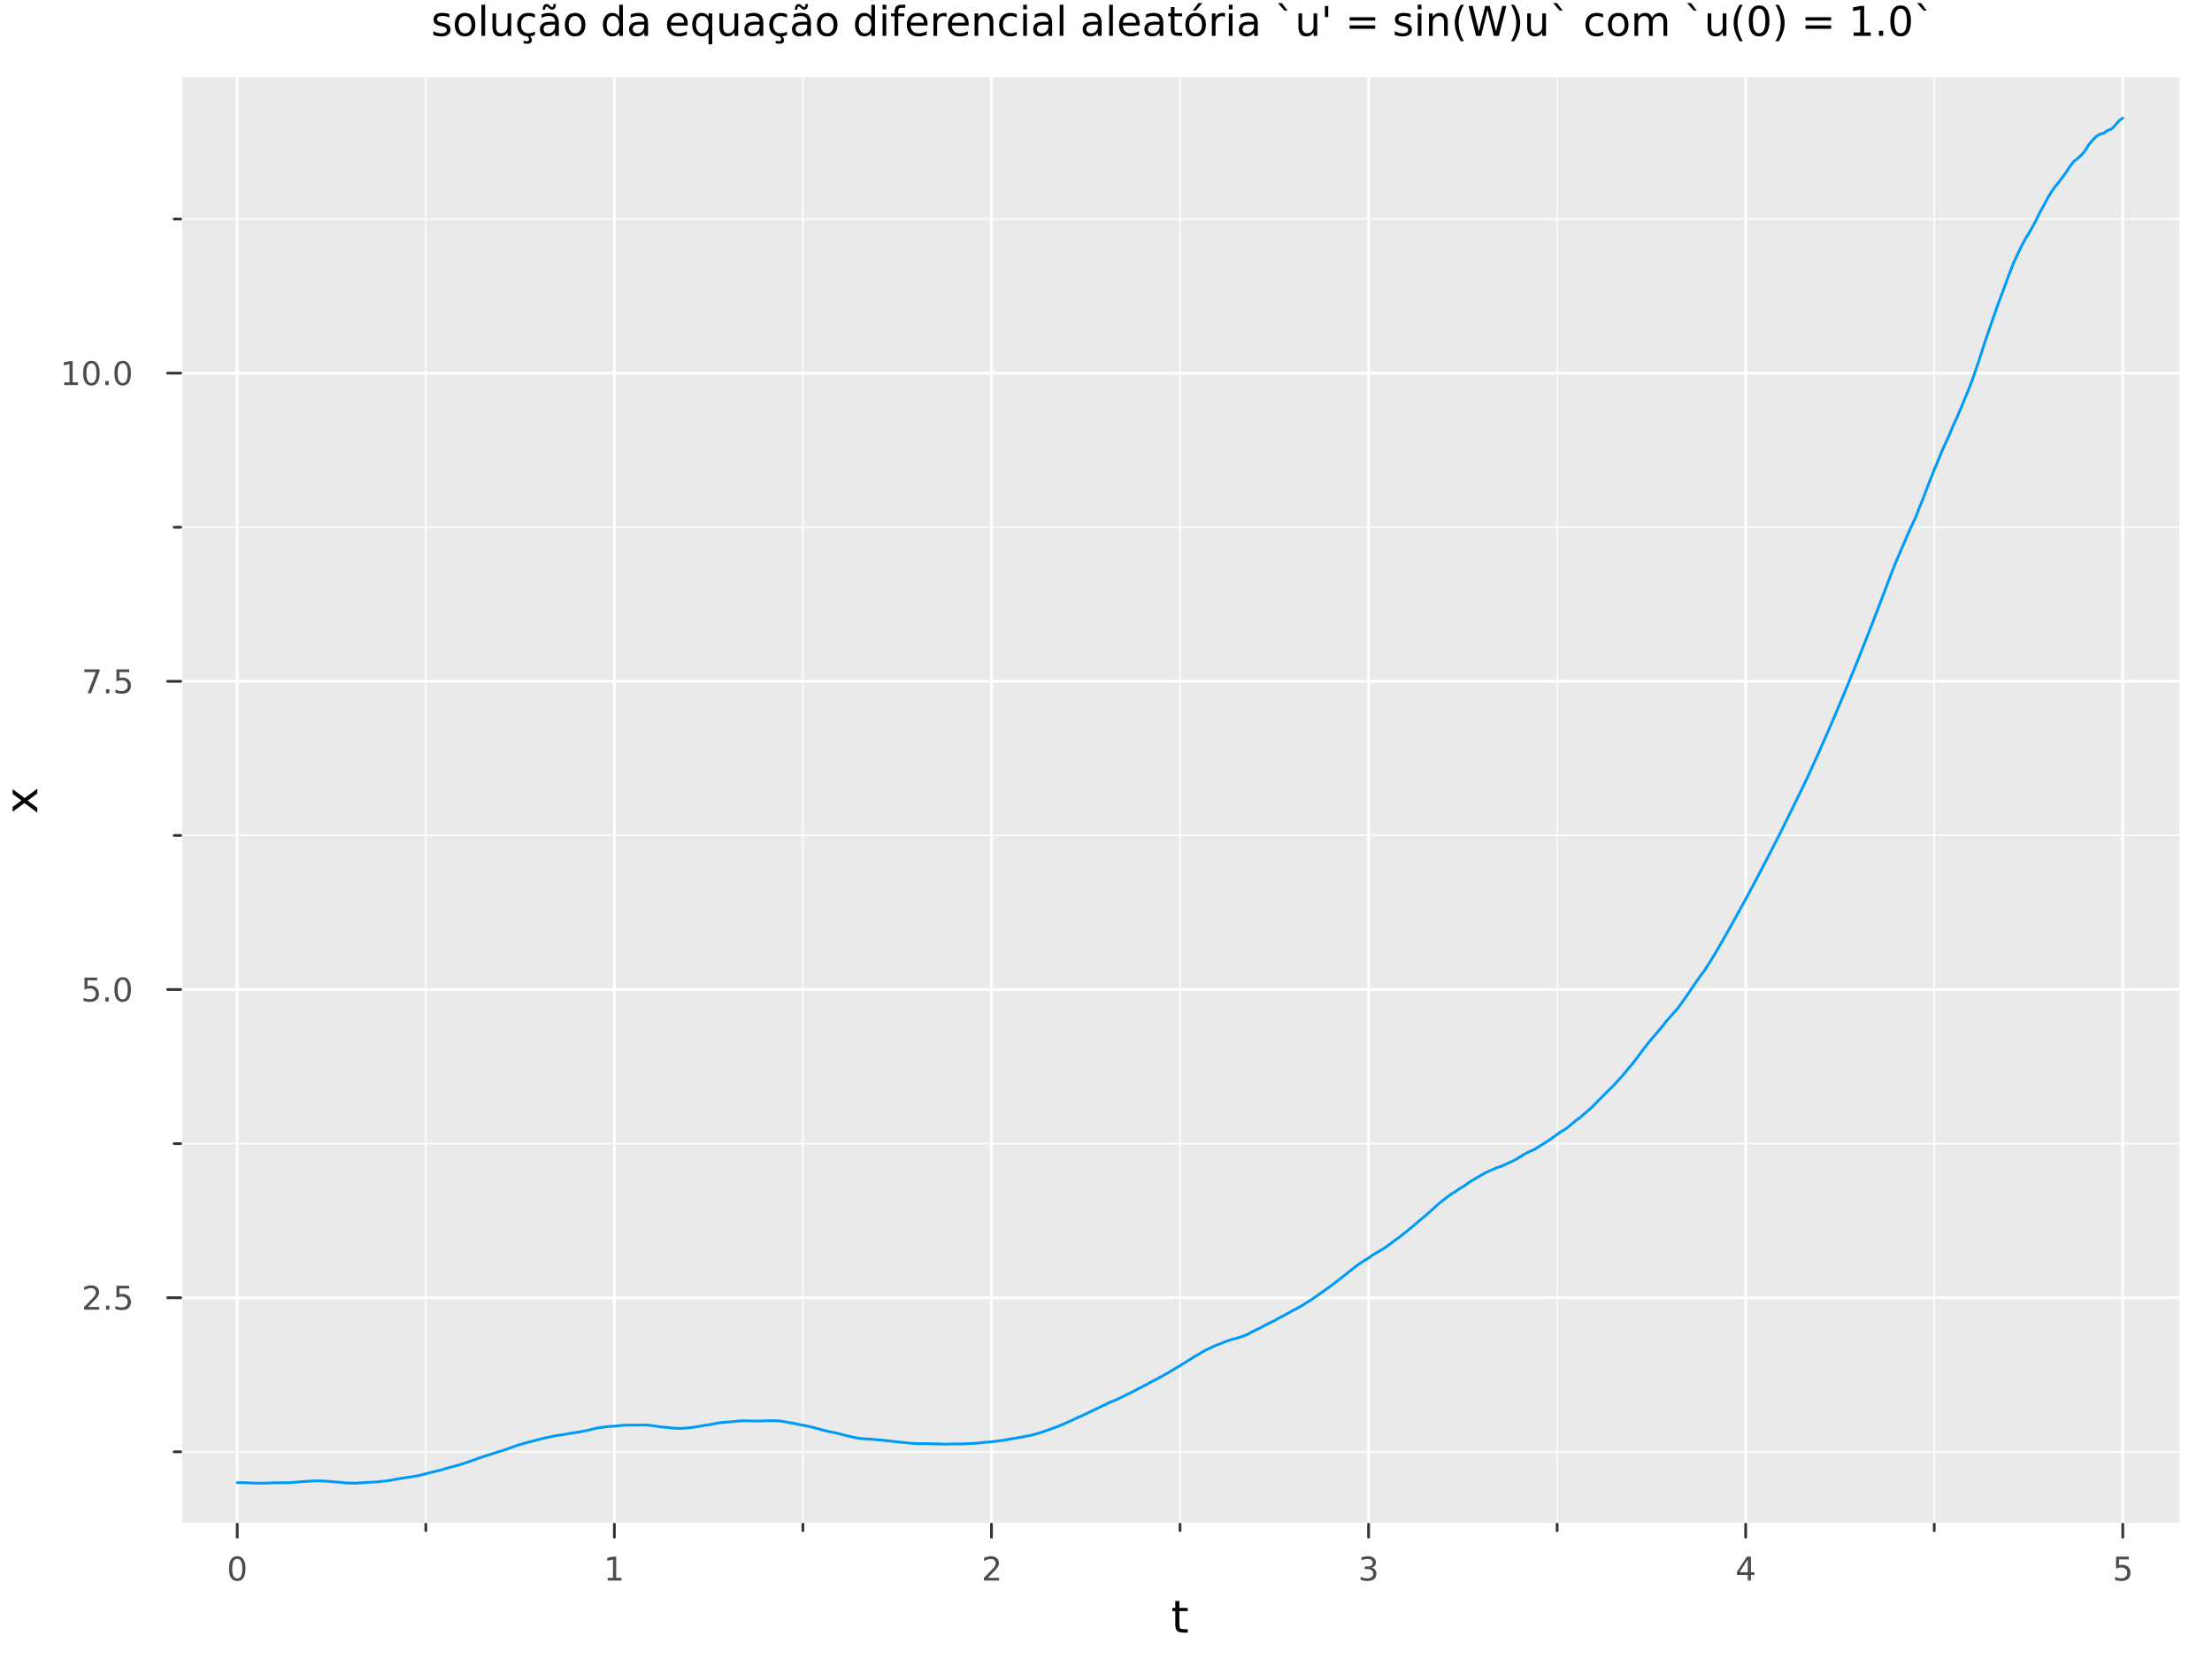<?xml version="1.0" encoding="utf-8"?>
<svg xmlns="http://www.w3.org/2000/svg" xmlns:xlink="http://www.w3.org/1999/xlink" width="800" height="600" viewBox="0 0 3200 2400">
<rect x="0" y="0" width="3200" height="2400" fill="#808080" stroke="none"/>
<defs>
  <clipPath id="clip730">
    <rect x="0" y="0" width="3200" height="2400"/>
  </clipPath>
</defs>
<path clip-path="url(#clip730)" d="M0 2400 L3200 2400 L3200 0 L0 0  Z" fill="#ffffff" fill-rule="evenodd" fill-opacity="1"/>
<defs>
  <clipPath id="clip731">
    <rect x="640" y="0" width="2241" height="2241"/>
  </clipPath>
</defs>
<path clip-path="url(#clip730)" d="M261.399 2204.92 L3152.76 2204.92 L3152.76 111.592 L261.399 111.592  Z" fill="#eaeaea" fill-rule="evenodd" fill-opacity="1"/>
<defs>
  <clipPath id="clip732">
    <rect x="261" y="111" width="2892" height="2094"/>
  </clipPath>
</defs>
<polyline clip-path="url(#clip732)" style="stroke:#ffffff; stroke-linecap:round; stroke-linejoin:round; stroke-width:4; stroke-opacity:1; fill:none" points="343.23,2204.92 343.23,111.592 "/>
<polyline clip-path="url(#clip732)" style="stroke:#ffffff; stroke-linecap:round; stroke-linejoin:round; stroke-width:4; stroke-opacity:1; fill:none" points="888.769,2204.92 888.769,111.592 "/>
<polyline clip-path="url(#clip732)" style="stroke:#ffffff; stroke-linecap:round; stroke-linejoin:round; stroke-width:4; stroke-opacity:1; fill:none" points="1434.31,2204.92 1434.31,111.592 "/>
<polyline clip-path="url(#clip732)" style="stroke:#ffffff; stroke-linecap:round; stroke-linejoin:round; stroke-width:4; stroke-opacity:1; fill:none" points="1979.85,2204.92 1979.85,111.592 "/>
<polyline clip-path="url(#clip732)" style="stroke:#ffffff; stroke-linecap:round; stroke-linejoin:round; stroke-width:4; stroke-opacity:1; fill:none" points="2525.39,2204.92 2525.39,111.592 "/>
<polyline clip-path="url(#clip732)" style="stroke:#ffffff; stroke-linecap:round; stroke-linejoin:round; stroke-width:4; stroke-opacity:1; fill:none" points="3070.93,2204.92 3070.93,111.592 "/>
<polyline clip-path="url(#clip732)" style="stroke:#ffffff; stroke-linecap:round; stroke-linejoin:round; stroke-width:2; stroke-opacity:1; fill:none" points="615.999,2204.92 615.999,111.592 "/>
<polyline clip-path="url(#clip732)" style="stroke:#ffffff; stroke-linecap:round; stroke-linejoin:round; stroke-width:2; stroke-opacity:1; fill:none" points="1161.54,2204.92 1161.54,111.592 "/>
<polyline clip-path="url(#clip732)" style="stroke:#ffffff; stroke-linecap:round; stroke-linejoin:round; stroke-width:2; stroke-opacity:1; fill:none" points="1707.08,2204.92 1707.08,111.592 "/>
<polyline clip-path="url(#clip732)" style="stroke:#ffffff; stroke-linecap:round; stroke-linejoin:round; stroke-width:2; stroke-opacity:1; fill:none" points="2252.62,2204.92 2252.62,111.592 "/>
<polyline clip-path="url(#clip732)" style="stroke:#ffffff; stroke-linecap:round; stroke-linejoin:round; stroke-width:2; stroke-opacity:1; fill:none" points="2798.16,2204.92 2798.16,111.592 "/>
<polyline clip-path="url(#clip730)" style="stroke:#ffffff; stroke-linecap:round; stroke-linejoin:round; stroke-width:4; stroke-opacity:1; fill:none" points="261.399,2204.92 3152.76,2204.92 "/>
<polyline clip-path="url(#clip730)" style="stroke:#333333; stroke-linecap:round; stroke-linejoin:round; stroke-width:4; stroke-opacity:1; fill:none" points="343.23,2204.92 343.23,2223.82 "/>
<polyline clip-path="url(#clip730)" style="stroke:#333333; stroke-linecap:round; stroke-linejoin:round; stroke-width:4; stroke-opacity:1; fill:none" points="888.769,2204.92 888.769,2223.82 "/>
<polyline clip-path="url(#clip730)" style="stroke:#333333; stroke-linecap:round; stroke-linejoin:round; stroke-width:4; stroke-opacity:1; fill:none" points="1434.31,2204.92 1434.31,2223.82 "/>
<polyline clip-path="url(#clip730)" style="stroke:#333333; stroke-linecap:round; stroke-linejoin:round; stroke-width:4; stroke-opacity:1; fill:none" points="1979.85,2204.92 1979.85,2223.82 "/>
<polyline clip-path="url(#clip730)" style="stroke:#333333; stroke-linecap:round; stroke-linejoin:round; stroke-width:4; stroke-opacity:1; fill:none" points="2525.39,2204.92 2525.39,2223.82 "/>
<polyline clip-path="url(#clip730)" style="stroke:#333333; stroke-linecap:round; stroke-linejoin:round; stroke-width:4; stroke-opacity:1; fill:none" points="3070.93,2204.92 3070.93,2223.82 "/>
<polyline clip-path="url(#clip730)" style="stroke:#333333; stroke-linecap:round; stroke-linejoin:round; stroke-width:4; stroke-opacity:1; fill:none" points="615.999,2204.92 615.999,2214.37 "/>
<polyline clip-path="url(#clip730)" style="stroke:#333333; stroke-linecap:round; stroke-linejoin:round; stroke-width:4; stroke-opacity:1; fill:none" points="1161.54,2204.92 1161.54,2214.37 "/>
<polyline clip-path="url(#clip730)" style="stroke:#333333; stroke-linecap:round; stroke-linejoin:round; stroke-width:4; stroke-opacity:1; fill:none" points="1707.08,2204.92 1707.08,2214.37 "/>
<polyline clip-path="url(#clip730)" style="stroke:#333333; stroke-linecap:round; stroke-linejoin:round; stroke-width:4; stroke-opacity:1; fill:none" points="2252.62,2204.92 2252.62,2214.37 "/>
<polyline clip-path="url(#clip730)" style="stroke:#333333; stroke-linecap:round; stroke-linejoin:round; stroke-width:4; stroke-opacity:1; fill:none" points="2798.16,2204.92 2798.16,2214.37 "/>
<path clip-path="url(#clip730)" d="M343.23 2255.04 Q339.618 2255.04 337.79 2258.6 Q335.984 2262.14 335.984 2269.27 Q335.984 2276.38 337.79 2279.95 Q339.618 2283.49 343.23 2283.49 Q346.864 2283.49 348.669 2279.95 Q350.498 2276.38 350.498 2269.27 Q350.498 2262.14 348.669 2258.6 Q346.864 2255.04 343.23 2255.04 M343.23 2251.33 Q349.04 2251.33 352.095 2255.94 Q355.174 2260.52 355.174 2269.27 Q355.174 2278 352.095 2282.61 Q349.04 2287.19 343.23 2287.19 Q337.419 2287.19 334.341 2282.61 Q331.285 2278 331.285 2269.27 Q331.285 2260.52 334.341 2255.94 Q337.419 2251.33 343.23 2251.33 Z" fill="#4c4c4c" fill-rule="nonzero" fill-opacity="1" /><path clip-path="url(#clip730)" d="M879.151 2282.58 L886.79 2282.58 L886.79 2256.22 L878.479 2257.89 L878.479 2253.63 L886.743 2251.96 L891.419 2251.96 L891.419 2282.58 L899.058 2282.58 L899.058 2286.52 L879.151 2286.52 L879.151 2282.58 Z" fill="#4c4c4c" fill-rule="nonzero" fill-opacity="1" /><path clip-path="url(#clip730)" d="M1428.96 2282.58 L1445.28 2282.58 L1445.28 2286.52 L1423.34 2286.52 L1423.34 2282.58 Q1426 2279.83 1430.58 2275.2 Q1435.19 2270.55 1436.37 2269.21 Q1438.61 2266.68 1439.49 2264.95 Q1440.4 2263.19 1440.4 2261.5 Q1440.4 2258.74 1438.45 2257.01 Q1436.53 2255.27 1433.43 2255.27 Q1431.23 2255.27 1428.78 2256.03 Q1426.34 2256.8 1423.57 2258.35 L1423.57 2253.63 Q1426.39 2252.49 1428.84 2251.91 Q1431.3 2251.33 1433.34 2251.33 Q1438.71 2251.33 1441.9 2254.02 Q1445.09 2256.71 1445.09 2261.2 Q1445.09 2263.33 1444.28 2265.25 Q1443.5 2267.14 1441.39 2269.74 Q1440.81 2270.41 1437.71 2273.63 Q1434.61 2276.82 1428.96 2282.58 Z" fill="#4c4c4c" fill-rule="nonzero" fill-opacity="1" /><path clip-path="url(#clip730)" d="M1984.09 2267.89 Q1987.45 2268.6 1989.33 2270.87 Q1991.22 2273.14 1991.22 2276.47 Q1991.22 2281.59 1987.71 2284.39 Q1984.19 2287.19 1977.71 2287.19 Q1975.53 2287.19 1973.21 2286.75 Q1970.92 2286.33 1968.47 2285.48 L1968.47 2280.96 Q1970.41 2282.1 1972.73 2282.68 Q1975.04 2283.26 1977.57 2283.26 Q1981.96 2283.26 1984.26 2281.52 Q1986.57 2279.78 1986.57 2276.47 Q1986.57 2273.42 1984.42 2271.71 Q1982.29 2269.97 1978.47 2269.97 L1974.44 2269.97 L1974.44 2266.13 L1978.65 2266.13 Q1982.1 2266.13 1983.93 2264.76 Q1985.76 2263.37 1985.76 2260.78 Q1985.76 2258.12 1983.86 2256.71 Q1981.99 2255.27 1978.47 2255.27 Q1976.55 2255.27 1974.35 2255.69 Q1972.15 2256.1 1969.51 2256.98 L1969.51 2252.82 Q1972.17 2252.08 1974.49 2251.71 Q1976.83 2251.33 1978.89 2251.33 Q1984.21 2251.33 1987.31 2253.77 Q1990.41 2256.17 1990.41 2260.29 Q1990.41 2263.16 1988.77 2265.15 Q1987.13 2267.12 1984.09 2267.89 Z" fill="#4c4c4c" fill-rule="nonzero" fill-opacity="1" /><path clip-path="url(#clip730)" d="M2528.4 2256.03 L2516.59 2274.48 L2528.4 2274.48 L2528.4 2256.03 M2527.17 2251.96 L2533.05 2251.96 L2533.05 2274.48 L2537.98 2274.48 L2537.98 2278.37 L2533.05 2278.37 L2533.05 2286.52 L2528.4 2286.52 L2528.4 2278.37 L2512.79 2278.37 L2512.79 2273.86 L2527.17 2251.96 Z" fill="#4c4c4c" fill-rule="nonzero" fill-opacity="1" /><path clip-path="url(#clip730)" d="M3061.2 2251.96 L3079.56 2251.96 L3079.56 2255.9 L3065.49 2255.9 L3065.49 2264.37 Q3066.5 2264.02 3067.52 2263.86 Q3068.54 2263.67 3069.56 2263.67 Q3075.35 2263.67 3078.73 2266.84 Q3082.11 2270.02 3082.11 2275.43 Q3082.11 2281.01 3078.63 2284.11 Q3075.16 2287.19 3068.84 2287.19 Q3066.67 2287.19 3064.4 2286.82 Q3062.15 2286.45 3059.74 2285.71 L3059.74 2281.01 Q3061.83 2282.14 3064.05 2282.7 Q3066.27 2283.26 3068.75 2283.26 Q3072.75 2283.26 3075.09 2281.15 Q3077.43 2279.04 3077.43 2275.43 Q3077.43 2271.82 3075.09 2269.71 Q3072.75 2267.61 3068.75 2267.61 Q3066.87 2267.61 3065 2268.02 Q3063.15 2268.44 3061.2 2269.32 L3061.2 2251.96 Z" fill="#4c4c4c" fill-rule="nonzero" fill-opacity="1" /><path clip-path="url(#clip730)" d="M1706.14 2316.01 L1706.14 2326.14 L1718.2 2326.14 L1718.2 2330.69 L1706.14 2330.69 L1706.14 2350.04 Q1706.14 2354.4 1707.32 2355.64 Q1708.53 2356.88 1712.19 2356.88 L1718.2 2356.88 L1718.2 2361.78 L1712.19 2361.78 Q1705.41 2361.78 1702.83 2359.27 Q1700.25 2356.72 1700.25 2350.04 L1700.25 2330.69 L1695.95 2330.69 L1695.95 2326.14 L1700.25 2326.14 L1700.25 2316.01 L1706.14 2316.01 Z" fill="#000000" fill-rule="nonzero" fill-opacity="1" /><polyline clip-path="url(#clip732)" style="stroke:#ffffff; stroke-linecap:round; stroke-linejoin:round; stroke-width:4; stroke-opacity:1; fill:none" points="261.399,1877.37 3152.76,1877.37 "/>
<polyline clip-path="url(#clip732)" style="stroke:#ffffff; stroke-linecap:round; stroke-linejoin:round; stroke-width:4; stroke-opacity:1; fill:none" points="261.399,1431.52 3152.76,1431.52 "/>
<polyline clip-path="url(#clip732)" style="stroke:#ffffff; stroke-linecap:round; stroke-linejoin:round; stroke-width:4; stroke-opacity:1; fill:none" points="261.399,985.664 3152.76,985.664 "/>
<polyline clip-path="url(#clip732)" style="stroke:#ffffff; stroke-linecap:round; stroke-linejoin:round; stroke-width:4; stroke-opacity:1; fill:none" points="261.399,539.813 3152.76,539.813 "/>
<polyline clip-path="url(#clip732)" style="stroke:#ffffff; stroke-linecap:round; stroke-linejoin:round; stroke-width:2; stroke-opacity:1; fill:none" points="261.399,2100.29 3152.76,2100.29 "/>
<polyline clip-path="url(#clip732)" style="stroke:#ffffff; stroke-linecap:round; stroke-linejoin:round; stroke-width:2; stroke-opacity:1; fill:none" points="261.399,1654.44 3152.76,1654.44 "/>
<polyline clip-path="url(#clip732)" style="stroke:#ffffff; stroke-linecap:round; stroke-linejoin:round; stroke-width:2; stroke-opacity:1; fill:none" points="261.399,1208.59 3152.76,1208.59 "/>
<polyline clip-path="url(#clip732)" style="stroke:#ffffff; stroke-linecap:round; stroke-linejoin:round; stroke-width:2; stroke-opacity:1; fill:none" points="261.399,762.738 3152.76,762.738 "/>
<polyline clip-path="url(#clip732)" style="stroke:#ffffff; stroke-linecap:round; stroke-linejoin:round; stroke-width:2; stroke-opacity:1; fill:none" points="261.399,316.887 3152.76,316.887 "/>
<polyline clip-path="url(#clip730)" style="stroke:#ffffff; stroke-linecap:round; stroke-linejoin:round; stroke-width:4; stroke-opacity:1; fill:none" points="261.399,2204.92 261.399,111.592 "/>
<polyline clip-path="url(#clip730)" style="stroke:#333333; stroke-linecap:round; stroke-linejoin:round; stroke-width:4; stroke-opacity:1; fill:none" points="261.399,1877.37 242.501,1877.37 "/>
<polyline clip-path="url(#clip730)" style="stroke:#333333; stroke-linecap:round; stroke-linejoin:round; stroke-width:4; stroke-opacity:1; fill:none" points="261.399,1431.52 242.501,1431.52 "/>
<polyline clip-path="url(#clip730)" style="stroke:#333333; stroke-linecap:round; stroke-linejoin:round; stroke-width:4; stroke-opacity:1; fill:none" points="261.399,985.664 242.501,985.664 "/>
<polyline clip-path="url(#clip730)" style="stroke:#333333; stroke-linecap:round; stroke-linejoin:round; stroke-width:4; stroke-opacity:1; fill:none" points="261.399,539.813 242.501,539.813 "/>
<polyline clip-path="url(#clip730)" style="stroke:#333333; stroke-linecap:round; stroke-linejoin:round; stroke-width:4; stroke-opacity:1; fill:none" points="261.399,2100.29 251.95,2100.29 "/>
<polyline clip-path="url(#clip730)" style="stroke:#333333; stroke-linecap:round; stroke-linejoin:round; stroke-width:4; stroke-opacity:1; fill:none" points="261.399,1654.44 251.95,1654.44 "/>
<polyline clip-path="url(#clip730)" style="stroke:#333333; stroke-linecap:round; stroke-linejoin:round; stroke-width:4; stroke-opacity:1; fill:none" points="261.399,1208.59 251.95,1208.59 "/>
<polyline clip-path="url(#clip730)" style="stroke:#333333; stroke-linecap:round; stroke-linejoin:round; stroke-width:4; stroke-opacity:1; fill:none" points="261.399,762.738 251.95,762.738 "/>
<polyline clip-path="url(#clip730)" style="stroke:#333333; stroke-linecap:round; stroke-linejoin:round; stroke-width:4; stroke-opacity:1; fill:none" points="261.399,316.887 251.95,316.887 "/>
<path clip-path="url(#clip730)" d="M127.246 1890.71 L143.566 1890.71 L143.566 1894.65 L121.621 1894.65 L121.621 1890.71 Q124.283 1887.96 128.867 1883.33 Q133.473 1878.67 134.654 1877.33 Q136.899 1874.81 137.779 1873.07 Q138.681 1871.31 138.681 1869.62 Q138.681 1866.87 136.737 1865.13 Q134.816 1863.4 131.714 1863.4 Q129.515 1863.4 127.061 1864.16 Q124.631 1864.92 121.853 1866.48 L121.853 1861.75 Q124.677 1860.62 127.131 1860.04 Q129.584 1859.46 131.621 1859.46 Q136.992 1859.46 140.186 1862.15 Q143.38 1864.83 143.38 1869.32 Q143.38 1871.45 142.57 1873.37 Q141.783 1875.27 139.677 1877.86 Q139.098 1878.54 135.996 1881.75 Q132.894 1884.95 127.246 1890.71 Z" fill="#4c4c4c" fill-rule="nonzero" fill-opacity="1" /><path clip-path="url(#clip730)" d="M153.38 1888.77 L158.265 1888.77 L158.265 1894.65 L153.38 1894.65 L153.38 1888.77 Z" fill="#4c4c4c" fill-rule="nonzero" fill-opacity="1" /><path clip-path="url(#clip730)" d="M168.496 1860.09 L186.852 1860.09 L186.852 1864.02 L172.778 1864.02 L172.778 1872.49 Q173.797 1872.15 174.815 1871.98 Q175.834 1871.8 176.852 1871.8 Q182.639 1871.8 186.019 1874.97 Q189.399 1878.14 189.399 1883.56 Q189.399 1889.14 185.927 1892.24 Q182.454 1895.32 176.135 1895.32 Q173.959 1895.32 171.69 1894.95 Q169.445 1894.58 167.038 1893.84 L167.038 1889.14 Q169.121 1890.27 171.343 1890.83 Q173.565 1891.38 176.042 1891.38 Q180.047 1891.38 182.385 1889.28 Q184.723 1887.17 184.723 1883.56 Q184.723 1879.95 182.385 1877.84 Q180.047 1875.73 176.042 1875.73 Q174.167 1875.73 172.292 1876.15 Q170.44 1876.57 168.496 1877.45 L168.496 1860.09 Z" fill="#4c4c4c" fill-rule="nonzero" fill-opacity="1" /><path clip-path="url(#clip730)" d="M122.269 1414.24 L140.626 1414.24 L140.626 1418.17 L126.552 1418.17 L126.552 1426.64 Q127.57 1426.3 128.589 1426.13 Q129.607 1425.95 130.626 1425.95 Q136.413 1425.95 139.792 1429.12 Q143.172 1432.29 143.172 1437.71 Q143.172 1443.29 139.7 1446.39 Q136.228 1449.47 129.908 1449.47 Q127.732 1449.47 125.464 1449.1 Q123.219 1448.73 120.811 1447.99 L120.811 1443.29 Q122.894 1444.42 125.117 1444.98 Q127.339 1445.53 129.816 1445.53 Q133.82 1445.53 136.158 1443.43 Q138.496 1441.32 138.496 1437.71 Q138.496 1434.1 136.158 1431.99 Q133.82 1429.88 129.816 1429.88 Q127.941 1429.88 126.066 1430.3 Q124.214 1430.72 122.269 1431.6 L122.269 1414.24 Z" fill="#4c4c4c" fill-rule="nonzero" fill-opacity="1" /><path clip-path="url(#clip730)" d="M152.385 1442.92 L157.269 1442.92 L157.269 1448.8 L152.385 1448.8 L152.385 1442.92 Z" fill="#4c4c4c" fill-rule="nonzero" fill-opacity="1" /><path clip-path="url(#clip730)" d="M177.454 1417.31 Q173.843 1417.31 172.015 1420.88 Q170.209 1424.42 170.209 1431.55 Q170.209 1438.66 172.015 1442.22 Q173.843 1445.76 177.454 1445.76 Q181.089 1445.76 182.894 1442.22 Q184.723 1438.66 184.723 1431.55 Q184.723 1424.42 182.894 1420.88 Q181.089 1417.31 177.454 1417.31 M177.454 1413.61 Q183.264 1413.61 186.32 1418.22 Q189.399 1422.8 189.399 1431.55 Q189.399 1440.28 186.32 1444.88 Q183.264 1449.47 177.454 1449.47 Q171.644 1449.47 168.565 1444.88 Q165.51 1440.28 165.51 1431.55 Q165.51 1422.8 168.565 1418.22 Q171.644 1413.61 177.454 1413.61 Z" fill="#4c4c4c" fill-rule="nonzero" fill-opacity="1" /><path clip-path="url(#clip730)" d="M122.038 968.384 L144.26 968.384 L144.26 970.375 L131.714 1002.94 L126.83 1002.94 L138.635 972.319 L122.038 972.319 L122.038 968.384 Z" fill="#4c4c4c" fill-rule="nonzero" fill-opacity="1" /><path clip-path="url(#clip730)" d="M153.38 997.064 L158.265 997.064 L158.265 1002.94 L153.38 1002.94 L153.38 997.064 Z" fill="#4c4c4c" fill-rule="nonzero" fill-opacity="1" /><path clip-path="url(#clip730)" d="M168.496 968.384 L186.852 968.384 L186.852 972.319 L172.778 972.319 L172.778 980.791 Q173.797 980.444 174.815 980.282 Q175.834 980.097 176.852 980.097 Q182.639 980.097 186.019 983.268 Q189.399 986.44 189.399 991.856 Q189.399 997.435 185.927 1000.54 Q182.454 1003.62 176.135 1003.62 Q173.959 1003.62 171.69 1003.24 Q169.445 1002.87 167.038 1002.13 L167.038 997.435 Q169.121 998.569 171.343 999.125 Q173.565 999.68 176.042 999.68 Q180.047 999.68 182.385 997.574 Q184.723 995.467 184.723 991.856 Q184.723 988.245 182.385 986.139 Q180.047 984.032 176.042 984.032 Q174.167 984.032 172.292 984.449 Q170.44 984.865 168.496 985.745 L168.496 968.384 Z" fill="#4c4c4c" fill-rule="nonzero" fill-opacity="1" /><path clip-path="url(#clip730)" d="M92.871 553.158 L100.51 553.158 L100.51 526.792 L92.2 528.459 L92.2 524.199 L100.464 522.533 L105.14 522.533 L105.14 553.158 L112.779 553.158 L112.779 557.093 L92.871 557.093 L92.871 553.158 Z" fill="#4c4c4c" fill-rule="nonzero" fill-opacity="1" /><path clip-path="url(#clip730)" d="M132.223 525.611 Q128.612 525.611 126.783 529.176 Q124.978 532.718 124.978 539.847 Q124.978 546.954 126.783 550.519 Q128.612 554.06 132.223 554.06 Q135.857 554.06 137.663 550.519 Q139.492 546.954 139.492 539.847 Q139.492 532.718 137.663 529.176 Q135.857 525.611 132.223 525.611 M132.223 521.908 Q138.033 521.908 141.089 526.514 Q144.167 531.097 144.167 539.847 Q144.167 548.574 141.089 553.181 Q138.033 557.764 132.223 557.764 Q126.413 557.764 123.334 553.181 Q120.279 548.574 120.279 539.847 Q120.279 531.097 123.334 526.514 Q126.413 521.908 132.223 521.908 Z" fill="#4c4c4c" fill-rule="nonzero" fill-opacity="1" /><path clip-path="url(#clip730)" d="M152.385 551.213 L157.269 551.213 L157.269 557.093 L152.385 557.093 L152.385 551.213 Z" fill="#4c4c4c" fill-rule="nonzero" fill-opacity="1" /><path clip-path="url(#clip730)" d="M177.454 525.611 Q173.843 525.611 172.015 529.176 Q170.209 532.718 170.209 539.847 Q170.209 546.954 172.015 550.519 Q173.843 554.06 177.454 554.06 Q181.089 554.06 182.894 550.519 Q184.723 546.954 184.723 539.847 Q184.723 532.718 182.894 529.176 Q181.089 525.611 177.454 525.611 M177.454 521.908 Q183.264 521.908 186.32 526.514 Q189.399 531.097 189.399 539.847 Q189.399 548.574 186.32 553.181 Q183.264 557.764 177.454 557.764 Q171.644 557.764 168.565 553.181 Q165.51 548.574 165.51 539.847 Q165.51 531.097 168.565 526.514 Q171.644 521.908 177.454 521.908 Z" fill="#4c4c4c" fill-rule="nonzero" fill-opacity="1" /><path clip-path="url(#clip730)" d="M18.296 1141.64 L35.643 1154.53 L53.944 1140.97 L53.944 1147.88 L39.94 1158.26 L53.944 1168.63 L53.944 1175.54 L35.293 1161.69 L18.296 1174.36 L18.296 1167.45 L30.996 1158 L18.296 1148.55 L18.296 1141.64 Z" fill="#000000" fill-rule="nonzero" fill-opacity="1" /><path clip-path="url(#clip730)" d="M650.008 20.388 L650.008 25.422 Q647.751 24.265 645.321 23.686 Q642.89 23.108 640.286 23.108 Q636.322 23.108 634.326 24.323 Q632.358 25.538 632.358 27.969 Q632.358 29.82 633.776 30.891 Q635.194 31.933 639.476 32.888 L641.299 33.293 Q646.97 34.508 649.343 36.736 Q651.744 38.935 651.744 42.899 Q651.744 47.413 648.156 50.046 Q644.597 52.679 638.348 52.679 Q635.743 52.679 632.908 52.158 Q630.101 51.666 626.976 50.654 L626.976 45.156 Q629.927 46.69 632.792 47.471 Q635.657 48.223 638.463 48.223 Q642.225 48.223 644.25 46.95 Q646.276 45.648 646.276 43.304 Q646.276 41.134 644.8 39.977 Q643.353 38.819 638.405 37.749 L636.554 37.315 Q631.606 36.273 629.407 34.132 Q627.208 31.962 627.208 28.2 Q627.208 23.628 630.448 21.14 Q633.689 18.651 639.65 18.651 Q642.601 18.651 645.205 19.085 Q647.809 19.52 650.008 20.388 Z" fill="#000000" fill-rule="nonzero" fill-opacity="1" /><path clip-path="url(#clip730)" d="M672.78 23.165 Q668.498 23.165 666.009 26.522 Q663.521 29.849 663.521 35.665 Q663.521 41.481 665.98 44.838 Q668.469 48.165 672.78 48.165 Q677.034 48.165 679.522 44.809 Q682.01 41.452 682.01 35.665 Q682.01 29.907 679.522 26.551 Q677.034 23.165 672.78 23.165 M672.78 18.651 Q679.725 18.651 683.689 23.165 Q687.653 27.679 687.653 35.665 Q687.653 43.623 683.689 48.165 Q679.725 52.679 672.78 52.679 Q665.807 52.679 661.843 48.165 Q657.908 43.623 657.908 35.665 Q657.908 27.679 661.843 23.165 Q665.807 18.651 672.78 18.651 Z" fill="#000000" fill-rule="nonzero" fill-opacity="1" /><path clip-path="url(#clip730)" d="M696.478 6.817 L701.802 6.817 L701.802 51.84 L696.478 51.84 L696.478 6.817 Z" fill="#000000" fill-rule="nonzero" fill-opacity="1" /><path clip-path="url(#clip730)" d="M712.392 39.051 L712.392 19.433 L717.716 19.433 L717.716 38.848 Q717.716 43.449 719.51 45.764 Q721.304 48.05 724.892 48.05 Q729.203 48.05 731.692 45.301 Q734.209 42.552 734.209 37.806 L734.209 19.433 L739.533 19.433 L739.533 51.84 L734.209 51.84 L734.209 46.863 Q732.271 49.815 729.695 51.261 Q727.149 52.679 723.764 52.679 Q718.179 52.679 715.286 49.207 Q712.392 45.735 712.392 39.051 M725.789 18.651 L725.789 18.651 Z" fill="#000000" fill-rule="nonzero" fill-opacity="1" /><path clip-path="url(#clip730)" d="M773.821 20.677 L773.821 25.654 Q771.564 24.41 769.279 23.802 Q767.022 23.165 764.707 23.165 Q759.527 23.165 756.663 26.464 Q753.798 29.734 753.798 35.665 Q753.798 41.597 756.663 44.896 Q759.527 48.165 764.707 48.165 Q767.022 48.165 769.279 47.558 Q771.564 46.921 773.821 45.677 L773.821 50.596 Q771.593 51.638 769.192 52.158 Q766.819 52.679 764.128 52.679 Q756.808 52.679 752.496 48.078 Q748.185 43.478 748.185 35.665 Q748.185 27.737 752.525 23.194 Q756.894 18.651 764.475 18.651 Q766.935 18.651 769.279 19.172 Q771.622 19.664 773.821 20.677 M766.298 51.84 Q767.89 53.634 768.671 55.139 Q769.452 56.672 769.452 58.061 Q769.452 60.636 767.716 61.938 Q765.98 63.269 762.566 63.269 Q761.235 63.269 759.961 63.096 Q758.717 62.922 757.473 62.575 L757.473 58.784 Q758.457 59.276 759.527 59.479 Q760.598 59.71 761.958 59.71 Q763.665 59.71 764.533 59.016 Q765.401 58.321 765.401 56.99 Q765.401 56.122 764.765 54.849 Q764.157 53.605 762.855 51.84 L766.298 51.84 Z" fill="#000000" fill-rule="nonzero" fill-opacity="1" /><path clip-path="url(#clip730)" d="M797.808 35.55 Q791.356 35.55 788.868 37.025 Q786.379 38.501 786.379 42.06 Q786.379 44.896 788.231 46.574 Q790.112 48.223 793.324 48.223 Q797.751 48.223 800.413 45.098 Q803.104 41.944 803.104 36.736 L803.104 35.55 L797.808 35.55 M808.428 33.35 L808.428 51.84 L803.104 51.84 L803.104 46.921 Q801.281 49.872 798.561 51.29 Q795.841 52.679 791.906 52.679 Q786.929 52.679 783.978 49.901 Q781.055 47.095 781.055 42.407 Q781.055 36.938 784.701 34.161 Q788.376 31.383 795.638 31.383 L803.104 31.383 L803.104 30.862 Q803.104 27.187 800.673 25.191 Q798.271 23.165 793.902 23.165 Q791.124 23.165 788.491 23.831 Q785.858 24.496 783.428 25.827 L783.428 20.909 Q786.35 19.78 789.099 19.23 Q791.848 18.651 794.452 18.651 Q801.483 18.651 804.955 22.297 Q808.428 25.943 808.428 33.35 M794.568 12.199 L792.918 10.608 Q792.282 10.029 791.79 9.768 Q791.327 9.479 790.951 9.479 Q789.851 9.479 789.33 10.55 Q788.81 11.591 788.752 13.964 L785.135 13.964 Q785.193 10.058 786.668 7.946 Q788.144 5.804 790.777 5.804 Q791.877 5.804 792.803 6.209 Q793.729 6.615 794.799 7.569 L796.449 9.161 Q797.085 9.74 797.548 10.029 Q798.04 10.289 798.416 10.289 Q799.516 10.289 800.036 9.248 Q800.557 8.177 800.615 5.804 L804.232 5.804 Q804.174 9.711 802.698 11.852 Q801.223 13.964 798.59 13.964 Q797.49 13.964 796.564 13.559 Q795.638 13.154 794.568 12.199 Z" fill="#000000" fill-rule="nonzero" fill-opacity="1" /><path clip-path="url(#clip730)" d="M831.952 23.165 Q827.669 23.165 825.181 26.522 Q822.693 29.849 822.693 35.665 Q822.693 41.481 825.152 44.838 Q827.64 48.165 831.952 48.165 Q836.205 48.165 838.694 44.809 Q841.182 41.452 841.182 35.665 Q841.182 29.907 838.694 26.551 Q836.205 23.165 831.952 23.165 M831.952 18.651 Q838.896 18.651 842.86 23.165 Q846.824 27.679 846.824 35.665 Q846.824 43.623 842.86 48.165 Q838.896 52.679 831.952 52.679 Q824.978 52.679 821.014 48.165 Q817.079 43.623 817.079 35.665 Q817.079 27.679 821.014 23.165 Q824.978 18.651 831.952 18.651 Z" fill="#000000" fill-rule="nonzero" fill-opacity="1" /><path clip-path="url(#clip730)" d="M895.811 24.352 L895.811 6.817 L901.135 6.817 L901.135 51.84 L895.811 51.84 L895.811 46.979 Q894.133 49.872 891.558 51.29 Q889.012 52.679 885.424 52.679 Q879.55 52.679 875.846 47.992 Q872.171 43.304 872.171 35.665 Q872.171 28.026 875.846 23.339 Q879.55 18.651 885.424 18.651 Q889.012 18.651 891.558 20.069 Q894.133 21.458 895.811 24.352 M877.669 35.665 Q877.669 41.539 880.071 44.896 Q882.501 48.223 886.726 48.223 Q890.95 48.223 893.381 44.896 Q895.811 41.539 895.811 35.665 Q895.811 29.791 893.381 26.464 Q890.95 23.108 886.726 23.108 Q882.501 23.108 880.071 26.464 Q877.669 29.791 877.669 35.665 Z" fill="#000000" fill-rule="nonzero" fill-opacity="1" /><path clip-path="url(#clip730)" d="M926.83 35.55 Q920.377 35.55 917.889 37.025 Q915.4 38.501 915.4 42.06 Q915.4 44.896 917.252 46.574 Q919.133 48.223 922.345 48.223 Q926.772 48.223 929.434 45.098 Q932.125 41.944 932.125 36.736 L932.125 35.55 L926.83 35.55 M937.449 33.35 L937.449 51.84 L932.125 51.84 L932.125 46.921 Q930.302 49.872 927.582 51.29 Q924.862 52.679 920.927 52.679 Q915.95 52.679 912.999 49.901 Q910.076 47.095 910.076 42.407 Q910.076 36.938 913.722 34.161 Q917.397 31.383 924.66 31.383 L932.125 31.383 L932.125 30.862 Q932.125 27.187 929.694 25.191 Q927.293 23.165 922.924 23.165 Q920.146 23.165 917.513 23.831 Q914.88 24.496 912.449 25.827 L912.449 20.909 Q915.371 19.78 918.12 19.23 Q920.869 18.651 923.473 18.651 Q930.505 18.651 933.977 22.297 Q937.449 25.943 937.449 33.35 Z" fill="#000000" fill-rule="nonzero" fill-opacity="1" /><path clip-path="url(#clip730)" d="M994.972 34.305 L994.972 36.91 L970.493 36.91 Q970.84 42.407 973.791 45.301 Q976.772 48.165 982.067 48.165 Q985.134 48.165 987.998 47.413 Q990.892 46.661 993.728 45.156 L993.728 50.191 Q990.863 51.406 987.854 52.042 Q984.844 52.679 981.748 52.679 Q973.994 52.679 969.451 48.165 Q964.937 43.651 964.937 35.955 Q964.937 27.997 969.22 23.339 Q973.531 18.651 980.823 18.651 Q987.362 18.651 991.152 22.876 Q994.972 27.072 994.972 34.305 M989.648 32.743 Q989.59 28.374 987.188 25.77 Q984.816 23.165 980.88 23.165 Q976.424 23.165 973.733 25.683 Q971.071 28.2 970.666 32.772 L989.648 32.743 Z" fill="#000000" fill-rule="nonzero" fill-opacity="1" /><path clip-path="url(#clip730)" d="M1006.89 35.665 Q1006.89 41.539 1009.29 44.896 Q1011.73 48.223 1015.95 48.223 Q1020.17 48.223 1022.6 44.896 Q1025.04 41.539 1025.04 35.665 Q1025.04 29.791 1022.6 26.464 Q1020.17 23.108 1015.95 23.108 Q1011.73 23.108 1009.29 26.464 Q1006.89 29.791 1006.89 35.665 M1025.04 46.979 Q1023.36 49.872 1020.78 51.29 Q1018.24 52.679 1014.65 52.679 Q1008.77 52.679 1005.07 47.992 Q1001.4 43.304 1001.4 35.665 Q1001.4 28.026 1005.07 23.339 Q1008.77 18.651 1014.65 18.651 Q1018.24 18.651 1020.78 20.069 Q1023.36 21.458 1025.04 24.352 L1025.04 19.433 L1030.36 19.433 L1030.36 64.166 L1025.04 64.166 L1025.04 46.979 Z" fill="#000000" fill-rule="nonzero" fill-opacity="1" /><path clip-path="url(#clip730)" d="M1040.78 39.051 L1040.78 19.433 L1046.1 19.433 L1046.1 38.848 Q1046.1 43.449 1047.89 45.764 Q1049.69 48.05 1053.28 48.05 Q1057.59 48.05 1060.08 45.301 Q1062.59 42.552 1062.59 37.806 L1062.59 19.433 L1067.92 19.433 L1067.92 51.84 L1062.59 51.84 L1062.59 46.863 Q1060.65 49.815 1058.08 51.261 Q1055.53 52.679 1052.15 52.679 Q1046.56 52.679 1043.67 49.207 Q1040.78 45.735 1040.78 39.051 M1054.17 18.651 L1054.17 18.651 Z" fill="#000000" fill-rule="nonzero" fill-opacity="1" /><path clip-path="url(#clip730)" d="M1093.61 35.55 Q1087.16 35.55 1084.67 37.025 Q1082.18 38.501 1082.18 42.06 Q1082.18 44.896 1084.03 46.574 Q1085.91 48.223 1089.13 48.223 Q1093.55 48.223 1096.22 45.098 Q1098.91 41.944 1098.91 36.736 L1098.91 35.55 L1093.61 35.55 M1104.23 33.35 L1104.23 51.84 L1098.91 51.84 L1098.91 46.921 Q1097.08 49.872 1094.36 51.29 Q1091.64 52.679 1087.71 52.679 Q1082.73 52.679 1079.78 49.901 Q1076.86 47.095 1076.86 42.407 Q1076.86 36.938 1080.5 34.161 Q1084.18 31.383 1091.44 31.383 L1098.91 31.383 L1098.91 30.862 Q1098.91 27.187 1096.48 25.191 Q1094.07 23.165 1089.71 23.165 Q1086.93 23.165 1084.29 23.831 Q1081.66 24.496 1079.23 25.827 L1079.23 20.909 Q1082.15 19.78 1084.9 19.23 Q1087.65 18.651 1090.25 18.651 Q1097.29 18.651 1100.76 22.297 Q1104.23 25.943 1104.23 33.35 Z" fill="#000000" fill-rule="nonzero" fill-opacity="1" /><path clip-path="url(#clip730)" d="M1138.52 20.677 L1138.52 25.654 Q1136.26 24.41 1133.98 23.802 Q1131.72 23.165 1129.4 23.165 Q1124.22 23.165 1121.36 26.464 Q1118.5 29.734 1118.5 35.665 Q1118.5 41.597 1121.36 44.896 Q1124.22 48.165 1129.4 48.165 Q1131.72 48.165 1133.98 47.558 Q1136.26 46.921 1138.52 45.677 L1138.52 50.596 Q1136.29 51.638 1133.89 52.158 Q1131.52 52.679 1128.83 52.679 Q1121.5 52.679 1117.19 48.078 Q1112.88 43.478 1112.88 35.665 Q1112.88 27.737 1117.22 23.194 Q1121.59 18.651 1129.17 18.651 Q1131.63 18.651 1133.98 19.172 Q1136.32 19.664 1138.52 20.677 M1131 51.84 Q1132.59 53.634 1133.37 55.139 Q1134.15 56.672 1134.15 58.061 Q1134.15 60.636 1132.41 61.938 Q1130.68 63.269 1127.26 63.269 Q1125.93 63.269 1124.66 63.096 Q1123.41 62.922 1122.17 62.575 L1122.17 58.784 Q1123.15 59.276 1124.22 59.479 Q1125.3 59.71 1126.66 59.71 Q1128.36 59.71 1129.23 59.016 Q1130.1 58.321 1130.1 56.99 Q1130.1 56.122 1129.46 54.849 Q1128.85 53.605 1127.55 51.84 L1131 51.84 Z" fill="#000000" fill-rule="nonzero" fill-opacity="1" /><path clip-path="url(#clip730)" d="M1162.51 35.55 Q1156.05 35.55 1153.56 37.025 Q1151.08 38.501 1151.08 42.06 Q1151.08 44.896 1152.93 46.574 Q1154.81 48.223 1158.02 48.223 Q1162.45 48.223 1165.11 45.098 Q1167.8 41.944 1167.8 36.736 L1167.8 35.55 L1162.51 35.55 M1173.12 33.35 L1173.12 51.84 L1167.8 51.84 L1167.8 46.921 Q1165.98 49.872 1163.26 51.29 Q1160.54 52.679 1156.6 52.679 Q1151.63 52.679 1148.67 49.901 Q1145.75 47.095 1145.75 42.407 Q1145.75 36.938 1149.4 34.161 Q1153.07 31.383 1160.34 31.383 L1167.8 31.383 L1167.8 30.862 Q1167.8 27.187 1165.37 25.191 Q1162.97 23.165 1158.6 23.165 Q1155.82 23.165 1153.19 23.831 Q1150.56 24.496 1148.12 25.827 L1148.12 20.909 Q1151.05 19.78 1153.8 19.23 Q1156.54 18.651 1159.15 18.651 Q1166.18 18.651 1169.65 22.297 Q1173.12 25.943 1173.12 33.35 M1159.26 12.199 L1157.62 10.608 Q1156.98 10.029 1156.49 9.768 Q1156.02 9.479 1155.65 9.479 Q1154.55 9.479 1154.03 10.55 Q1153.51 11.591 1153.45 13.964 L1149.83 13.964 Q1149.89 10.058 1151.37 7.946 Q1152.84 5.804 1155.47 5.804 Q1156.57 5.804 1157.5 6.209 Q1158.43 6.615 1159.5 7.569 L1161.15 9.161 Q1161.78 9.74 1162.25 10.029 Q1162.74 10.289 1163.11 10.289 Q1164.21 10.289 1164.73 9.248 Q1165.25 8.177 1165.31 5.804 L1168.93 5.804 Q1168.87 9.711 1167.4 11.852 Q1165.92 13.964 1163.29 13.964 Q1162.19 13.964 1161.26 13.559 Q1160.34 13.154 1159.26 12.199 Z" fill="#000000" fill-rule="nonzero" fill-opacity="1" /><path clip-path="url(#clip730)" d="M1196.65 23.165 Q1192.37 23.165 1189.88 26.522 Q1187.39 29.849 1187.39 35.665 Q1187.39 41.481 1189.85 44.838 Q1192.34 48.165 1196.65 48.165 Q1200.9 48.165 1203.39 44.809 Q1205.88 41.452 1205.88 35.665 Q1205.88 29.907 1203.39 26.551 Q1200.9 23.165 1196.65 23.165 M1196.65 18.651 Q1203.59 18.651 1207.56 23.165 Q1211.52 27.679 1211.52 35.665 Q1211.52 43.623 1207.56 48.165 Q1203.59 52.679 1196.65 52.679 Q1189.68 52.679 1185.71 48.165 Q1181.78 43.623 1181.78 35.665 Q1181.78 27.679 1185.71 23.165 Q1189.68 18.651 1196.65 18.651 Z" fill="#000000" fill-rule="nonzero" fill-opacity="1" /><path clip-path="url(#clip730)" d="M1260.51 24.352 L1260.51 6.817 L1265.83 6.817 L1265.83 51.84 L1260.51 51.84 L1260.51 46.979 Q1258.83 49.872 1256.26 51.29 Q1253.71 52.679 1250.12 52.679 Q1244.25 52.679 1240.54 47.992 Q1236.87 43.304 1236.87 35.665 Q1236.87 28.026 1240.54 23.339 Q1244.25 18.651 1250.12 18.651 Q1253.71 18.651 1256.26 20.069 Q1258.83 21.458 1260.51 24.352 M1242.37 35.665 Q1242.37 41.539 1244.77 44.896 Q1247.2 48.223 1251.42 48.223 Q1255.65 48.223 1258.08 44.896 Q1260.51 41.539 1260.51 35.665 Q1260.51 29.791 1258.08 26.464 Q1255.65 23.108 1251.42 23.108 Q1247.2 23.108 1244.77 26.464 Q1242.37 29.791 1242.37 35.665 Z" fill="#000000" fill-rule="nonzero" fill-opacity="1" /><path clip-path="url(#clip730)" d="M1276.8 19.433 L1282.12 19.433 L1282.12 51.84 L1276.8 51.84 L1276.8 19.433 M1276.8 6.817 L1282.12 6.817 L1282.12 13.559 L1276.8 13.559 L1276.8 6.817 Z" fill="#000000" fill-rule="nonzero" fill-opacity="1" /><path clip-path="url(#clip730)" d="M1309.67 6.817 L1309.67 11.244 L1304.58 11.244 Q1301.71 11.244 1300.58 12.402 Q1299.48 13.559 1299.48 16.568 L1299.48 19.433 L1308.25 19.433 L1308.25 23.57 L1299.48 23.57 L1299.48 51.84 L1294.13 51.84 L1294.13 23.57 L1289.04 23.57 L1289.04 19.433 L1294.13 19.433 L1294.13 17.176 Q1294.13 11.765 1296.65 9.306 Q1299.17 6.817 1304.63 6.817 L1309.67 6.817 Z" fill="#000000" fill-rule="nonzero" fill-opacity="1" /><path clip-path="url(#clip730)" d="M1341.84 34.305 L1341.84 36.91 L1317.37 36.91 Q1317.71 42.407 1320.66 45.301 Q1323.64 48.165 1328.94 48.165 Q1332.01 48.165 1334.87 47.413 Q1337.77 46.661 1340.6 45.156 L1340.6 50.191 Q1337.74 51.406 1334.73 52.042 Q1331.72 52.679 1328.62 52.679 Q1320.87 52.679 1316.32 48.165 Q1311.81 43.651 1311.81 35.955 Q1311.81 27.997 1316.09 23.339 Q1320.4 18.651 1327.7 18.651 Q1334.23 18.651 1338.03 22.876 Q1341.84 27.072 1341.84 34.305 M1336.52 32.743 Q1336.46 28.374 1334.06 25.77 Q1331.69 23.165 1327.75 23.165 Q1323.3 23.165 1320.61 25.683 Q1317.94 28.2 1317.54 32.772 L1336.52 32.743 Z" fill="#000000" fill-rule="nonzero" fill-opacity="1" /><path clip-path="url(#clip730)" d="M1369.36 24.41 Q1368.47 23.889 1367.39 23.657 Q1366.35 23.397 1365.08 23.397 Q1360.57 23.397 1358.14 26.348 Q1355.73 29.271 1355.73 34.768 L1355.73 51.84 L1350.38 51.84 L1350.38 19.433 L1355.73 19.433 L1355.73 24.468 Q1357.41 21.516 1360.1 20.098 Q1362.79 18.651 1366.64 18.651 Q1367.19 18.651 1367.86 18.738 Q1368.52 18.796 1369.33 18.941 L1369.36 24.41 Z" fill="#000000" fill-rule="nonzero" fill-opacity="1" /><path clip-path="url(#clip730)" d="M1401.36 34.305 L1401.36 36.91 L1376.89 36.91 Q1377.23 42.407 1380.18 45.301 Q1383.16 48.165 1388.46 48.165 Q1391.53 48.165 1394.39 47.413 Q1397.28 46.661 1400.12 45.156 L1400.12 50.191 Q1397.26 51.406 1394.25 52.042 Q1391.24 52.679 1388.14 52.679 Q1380.39 52.679 1375.84 48.165 Q1371.33 43.651 1371.33 35.955 Q1371.33 27.997 1375.61 23.339 Q1379.92 18.651 1387.22 18.651 Q1393.75 18.651 1397.54 22.876 Q1401.36 27.072 1401.36 34.305 M1396.04 32.743 Q1395.98 28.374 1393.58 25.77 Q1391.21 23.165 1387.27 23.165 Q1382.82 23.165 1380.13 25.683 Q1377.46 28.2 1377.06 32.772 L1396.04 32.743 Z" fill="#000000" fill-rule="nonzero" fill-opacity="1" /><path clip-path="url(#clip730)" d="M1437.04 32.28 L1437.04 51.84 L1431.72 51.84 L1431.72 32.453 Q1431.72 27.853 1429.92 25.567 Q1428.13 23.281 1424.54 23.281 Q1420.23 23.281 1417.74 26.03 Q1415.25 28.779 1415.25 33.524 L1415.25 51.84 L1409.9 51.84 L1409.9 19.433 L1415.25 19.433 L1415.25 24.468 Q1417.16 21.545 1419.74 20.098 Q1422.34 18.651 1425.73 18.651 Q1431.31 18.651 1434.18 22.124 Q1437.04 25.567 1437.04 32.28 Z" fill="#000000" fill-rule="nonzero" fill-opacity="1" /><path clip-path="url(#clip730)" d="M1470.98 20.677 L1470.98 25.654 Q1468.72 24.41 1466.44 23.802 Q1464.18 23.165 1461.87 23.165 Q1456.69 23.165 1453.82 26.464 Q1450.96 29.734 1450.96 35.665 Q1450.96 41.597 1453.82 44.896 Q1456.69 48.165 1461.87 48.165 Q1464.18 48.165 1466.44 47.558 Q1468.72 46.921 1470.98 45.677 L1470.98 50.596 Q1468.75 51.638 1466.35 52.158 Q1463.98 52.679 1461.29 52.679 Q1453.97 52.679 1449.66 48.078 Q1445.35 43.478 1445.35 35.665 Q1445.35 27.737 1449.69 23.194 Q1454.05 18.651 1461.64 18.651 Q1464.1 18.651 1466.44 19.172 Q1468.78 19.664 1470.98 20.677 Z" fill="#000000" fill-rule="nonzero" fill-opacity="1" /><path clip-path="url(#clip730)" d="M1480.24 19.433 L1485.57 19.433 L1485.57 51.84 L1480.24 51.84 L1480.24 19.433 M1480.24 6.817 L1485.57 6.817 L1485.57 13.559 L1480.24 13.559 L1480.24 6.817 Z" fill="#000000" fill-rule="nonzero" fill-opacity="1" /><path clip-path="url(#clip730)" d="M1511.43 35.55 Q1504.98 35.55 1502.49 37.025 Q1500 38.501 1500 42.06 Q1500 44.896 1501.86 46.574 Q1503.74 48.223 1506.95 48.223 Q1511.38 48.223 1514.04 45.098 Q1516.73 41.944 1516.73 36.736 L1516.73 35.55 L1511.43 35.55 M1522.05 33.35 L1522.05 51.84 L1516.73 51.84 L1516.73 46.921 Q1514.91 49.872 1512.19 51.29 Q1509.47 52.679 1505.53 52.679 Q1500.55 52.679 1497.6 49.901 Q1494.68 47.095 1494.68 42.407 Q1494.68 36.938 1498.33 34.161 Q1502 31.383 1509.26 31.383 L1516.73 31.383 L1516.73 30.862 Q1516.73 27.187 1514.3 25.191 Q1511.9 23.165 1507.53 23.165 Q1504.75 23.165 1502.12 23.831 Q1499.48 24.496 1497.05 25.827 L1497.05 20.909 Q1499.97 19.78 1502.72 19.23 Q1505.47 18.651 1508.08 18.651 Q1515.11 18.651 1518.58 22.297 Q1522.05 25.943 1522.05 33.35 Z" fill="#000000" fill-rule="nonzero" fill-opacity="1" /><path clip-path="url(#clip730)" d="M1533.02 6.817 L1538.34 6.817 L1538.34 51.84 L1533.02 51.84 L1533.02 6.817 Z" fill="#000000" fill-rule="nonzero" fill-opacity="1" /><path clip-path="url(#clip730)" d="M1583.05 35.55 Q1576.59 35.55 1574.11 37.025 Q1571.62 38.501 1571.62 42.06 Q1571.62 44.896 1573.47 46.574 Q1575.35 48.223 1578.56 48.223 Q1582.99 48.223 1585.65 45.098 Q1588.34 41.944 1588.34 36.736 L1588.34 35.55 L1583.05 35.55 M1593.67 33.35 L1593.67 51.84 L1588.34 51.84 L1588.34 46.921 Q1586.52 49.872 1583.8 51.29 Q1581.08 52.679 1577.14 52.679 Q1572.17 52.679 1569.22 49.901 Q1566.29 47.095 1566.29 42.407 Q1566.29 36.938 1569.94 34.161 Q1573.61 31.383 1580.88 31.383 L1588.34 31.383 L1588.34 30.862 Q1588.34 27.187 1585.91 25.191 Q1583.51 23.165 1579.14 23.165 Q1576.36 23.165 1573.73 23.831 Q1571.1 24.496 1568.67 25.827 L1568.67 20.909 Q1571.59 19.78 1574.34 19.23 Q1577.09 18.651 1579.69 18.651 Q1586.72 18.651 1590.19 22.297 Q1593.67 25.943 1593.67 33.35 Z" fill="#000000" fill-rule="nonzero" fill-opacity="1" /><path clip-path="url(#clip730)" d="M1604.63 6.817 L1609.96 6.817 L1609.96 51.84 L1604.63 51.84 L1604.63 6.817 Z" fill="#000000" fill-rule="nonzero" fill-opacity="1" /><path clip-path="url(#clip730)" d="M1648.82 34.305 L1648.82 36.91 L1624.34 36.91 Q1624.68 42.407 1627.64 45.301 Q1630.62 48.165 1635.91 48.165 Q1638.98 48.165 1641.84 47.413 Q1644.74 46.661 1647.57 45.156 L1647.57 50.191 Q1644.71 51.406 1641.7 52.042 Q1638.69 52.679 1635.59 52.679 Q1627.84 52.679 1623.3 48.165 Q1618.78 43.651 1618.78 35.955 Q1618.78 27.997 1623.06 23.339 Q1627.38 18.651 1634.67 18.651 Q1641.21 18.651 1645 22.876 Q1648.82 27.072 1648.82 34.305 M1643.49 32.743 Q1643.43 28.374 1641.03 25.77 Q1638.66 23.165 1634.73 23.165 Q1630.27 23.165 1627.58 25.683 Q1624.92 28.2 1624.51 32.772 L1643.49 32.743 Z" fill="#000000" fill-rule="nonzero" fill-opacity="1" /><path clip-path="url(#clip730)" d="M1672.28 35.55 Q1665.83 35.55 1663.34 37.025 Q1660.85 38.501 1660.85 42.06 Q1660.85 44.896 1662.71 46.574 Q1664.59 48.223 1667.8 48.223 Q1672.23 48.223 1674.89 45.098 Q1677.58 41.944 1677.58 36.736 L1677.58 35.55 L1672.28 35.55 M1682.9 33.35 L1682.9 51.84 L1677.58 51.84 L1677.58 46.921 Q1675.76 49.872 1673.04 51.29 Q1670.32 52.679 1666.38 52.679 Q1661.4 52.679 1658.45 49.901 Q1655.53 47.095 1655.53 42.407 Q1655.53 36.938 1659.18 34.161 Q1662.85 31.383 1670.11 31.383 L1677.58 31.383 L1677.58 30.862 Q1677.58 27.187 1675.15 25.191 Q1672.75 23.165 1668.38 23.165 Q1665.6 23.165 1662.97 23.831 Q1660.33 24.496 1657.9 25.827 L1657.9 20.909 Q1660.82 19.78 1663.57 19.23 Q1666.32 18.651 1668.93 18.651 Q1675.96 18.651 1679.43 22.297 Q1682.9 25.943 1682.9 33.35 Z" fill="#000000" fill-rule="nonzero" fill-opacity="1" /><path clip-path="url(#clip730)" d="M1699.13 10.231 L1699.13 19.433 L1710.1 19.433 L1710.1 23.57 L1699.13 23.57 L1699.13 41.163 Q1699.13 45.127 1700.21 46.255 Q1701.3 47.384 1704.63 47.384 L1710.1 47.384 L1710.1 51.84 L1704.63 51.84 Q1698.47 51.84 1696.13 49.554 Q1693.78 47.239 1693.78 41.163 L1693.78 23.57 L1689.88 23.57 L1689.88 19.433 L1693.78 19.433 L1693.78 10.231 L1699.13 10.231 Z" fill="#000000" fill-rule="nonzero" fill-opacity="1" /><path clip-path="url(#clip730)" d="M1729.66 23.165 Q1725.38 23.165 1722.89 26.522 Q1720.4 29.849 1720.4 35.665 Q1720.4 41.481 1722.86 44.838 Q1725.35 48.165 1729.66 48.165 Q1733.91 48.165 1736.4 44.809 Q1738.89 41.452 1738.89 35.665 Q1738.89 29.907 1736.4 26.551 Q1733.91 23.165 1729.66 23.165 M1729.66 18.651 Q1736.61 18.651 1740.57 23.165 Q1744.53 27.679 1744.53 35.665 Q1744.53 43.623 1740.57 48.165 Q1736.61 52.679 1729.66 52.679 Q1722.69 52.679 1718.72 48.165 Q1714.79 43.623 1714.79 35.665 Q1714.79 27.679 1718.72 23.165 Q1722.69 18.651 1729.66 18.651 M1733.68 4.444 L1739.44 4.444 L1730.01 15.324 L1725.58 15.324 L1733.68 4.444 Z" fill="#000000" fill-rule="nonzero" fill-opacity="1" /><path clip-path="url(#clip730)" d="M1772.14 24.41 Q1771.24 23.889 1770.17 23.657 Q1769.13 23.397 1767.86 23.397 Q1763.34 23.397 1760.91 26.348 Q1758.51 29.271 1758.51 34.768 L1758.51 51.84 L1753.16 51.84 L1753.16 19.433 L1758.51 19.433 L1758.51 24.468 Q1760.19 21.516 1762.88 20.098 Q1765.57 18.651 1769.42 18.651 Q1769.97 18.651 1770.63 18.738 Q1771.3 18.796 1772.11 18.941 L1772.14 24.41 Z" fill="#000000" fill-rule="nonzero" fill-opacity="1" /><path clip-path="url(#clip730)" d="M1777.72 19.433 L1783.05 19.433 L1783.05 51.84 L1777.72 51.84 L1777.72 19.433 M1777.72 6.817 L1783.05 6.817 L1783.05 13.559 L1777.72 13.559 L1777.72 6.817 Z" fill="#000000" fill-rule="nonzero" fill-opacity="1" /><path clip-path="url(#clip730)" d="M1808.91 35.55 Q1802.46 35.55 1799.97 37.025 Q1797.48 38.501 1797.48 42.06 Q1797.48 44.896 1799.34 46.574 Q1801.22 48.223 1804.43 48.223 Q1808.86 48.223 1811.52 45.098 Q1814.21 41.944 1814.21 36.736 L1814.21 35.55 L1808.91 35.55 M1819.53 33.35 L1819.53 51.84 L1814.21 51.84 L1814.21 46.921 Q1812.39 49.872 1809.67 51.29 Q1806.95 52.679 1803.01 52.679 Q1798.03 52.679 1795.08 49.901 Q1792.16 47.095 1792.16 42.407 Q1792.16 36.938 1795.81 34.161 Q1799.48 31.383 1806.74 31.383 L1814.21 31.383 L1814.21 30.862 Q1814.21 27.187 1811.78 25.191 Q1809.38 23.165 1805.01 23.165 Q1802.23 23.165 1799.6 23.831 Q1796.96 24.496 1794.53 25.827 L1794.53 20.909 Q1797.46 19.78 1800.2 19.23 Q1802.95 18.651 1805.56 18.651 Q1812.59 18.651 1816.06 22.297 Q1819.53 25.943 1819.53 33.35 Z" fill="#000000" fill-rule="nonzero" fill-opacity="1" /><path clip-path="url(#clip730)" d="M1854.37 4.444 L1862.53 15.266 L1858.1 15.266 L1848.67 4.444 L1854.37 4.444 Z" fill="#000000" fill-rule="nonzero" fill-opacity="1" /><path clip-path="url(#clip730)" d="M1878.42 39.051 L1878.42 19.433 L1883.74 19.433 L1883.74 38.848 Q1883.74 43.449 1885.53 45.764 Q1887.33 48.05 1890.92 48.05 Q1895.23 48.05 1897.72 45.301 Q1900.23 42.552 1900.23 37.806 L1900.23 19.433 L1905.56 19.433 L1905.56 51.84 L1900.23 51.84 L1900.23 46.863 Q1898.29 49.815 1895.72 51.261 Q1893.17 52.679 1889.79 52.679 Q1884.2 52.679 1881.31 49.207 Q1878.42 45.735 1878.42 39.051 M1891.81 18.651 L1891.81 18.651 Z" fill="#000000" fill-rule="nonzero" fill-opacity="1" /><path clip-path="url(#clip730)" d="M1921.56 8.64 L1921.56 24.699 L1916.64 24.699 L1916.64 8.64 L1921.56 8.64 Z" fill="#000000" fill-rule="nonzero" fill-opacity="1" /><path clip-path="url(#clip730)" d="M1952.35 24.93 L1989.44 24.93 L1989.44 29.791 L1952.35 29.791 L1952.35 24.93 M1952.35 36.736 L1989.44 36.736 L1989.44 41.655 L1952.35 41.655 L1952.35 36.736 Z" fill="#000000" fill-rule="nonzero" fill-opacity="1" /><path clip-path="url(#clip730)" d="M2040.8 20.388 L2040.8 25.422 Q2038.54 24.265 2036.11 23.686 Q2033.68 23.108 2031.08 23.108 Q2027.11 23.108 2025.12 24.323 Q2023.15 25.538 2023.15 27.969 Q2023.15 29.82 2024.57 30.891 Q2025.98 31.933 2030.27 32.888 L2032.09 33.293 Q2037.76 34.508 2040.13 36.736 Q2042.54 38.935 2042.54 42.899 Q2042.54 47.413 2038.95 50.046 Q2035.39 52.679 2029.14 52.679 Q2026.53 52.679 2023.7 52.158 Q2020.89 51.666 2017.77 50.654 L2017.77 45.156 Q2020.72 46.69 2023.58 47.471 Q2026.45 48.223 2029.25 48.223 Q2033.02 48.223 2035.04 46.95 Q2037.07 45.648 2037.07 43.304 Q2037.07 41.134 2035.59 39.977 Q2034.14 38.819 2029.2 37.749 L2027.34 37.315 Q2022.4 36.273 2020.2 34.132 Q2018 31.962 2018 28.2 Q2018 23.628 2021.24 21.14 Q2024.48 18.651 2030.44 18.651 Q2033.39 18.651 2036 19.085 Q2038.6 19.52 2040.8 20.388 Z" fill="#000000" fill-rule="nonzero" fill-opacity="1" /><path clip-path="url(#clip730)" d="M2051.01 19.433 L2056.34 19.433 L2056.34 51.84 L2051.01 51.84 L2051.01 19.433 M2051.01 6.817 L2056.34 6.817 L2056.34 13.559 L2051.01 13.559 L2051.01 6.817 Z" fill="#000000" fill-rule="nonzero" fill-opacity="1" /><path clip-path="url(#clip730)" d="M2094.42 32.28 L2094.42 51.84 L2089.09 51.84 L2089.09 32.453 Q2089.09 27.853 2087.3 25.567 Q2085.5 23.281 2081.92 23.281 Q2077.6 23.281 2075.12 26.03 Q2072.63 28.779 2072.63 33.524 L2072.63 51.84 L2067.28 51.84 L2067.28 19.433 L2072.63 19.433 L2072.63 24.468 Q2074.54 21.545 2077.11 20.098 Q2079.72 18.651 2083.1 18.651 Q2088.69 18.651 2091.55 22.124 Q2094.42 25.567 2094.42 32.28 Z" fill="#000000" fill-rule="nonzero" fill-opacity="1" /><path clip-path="url(#clip730)" d="M2117.82 6.875 Q2113.95 13.53 2112.07 20.04 Q2110.19 26.551 2110.19 33.235 Q2110.19 39.919 2112.07 46.487 Q2113.98 53.026 2117.82 59.653 L2113.19 59.653 Q2108.85 52.853 2106.68 46.285 Q2104.54 39.716 2104.54 33.235 Q2104.54 26.782 2106.68 20.243 Q2108.83 13.704 2113.19 6.875 L2117.82 6.875 Z" fill="#000000" fill-rule="nonzero" fill-opacity="1" /><path clip-path="url(#clip730)" d="M2124.54 8.64 L2130.44 8.64 L2139.53 45.156 L2148.58 8.64 L2155.15 8.64 L2164.24 45.156 L2173.29 8.64 L2179.22 8.64 L2168.37 51.84 L2161.02 51.84 L2151.91 14.34 L2142.71 51.84 L2135.36 51.84 L2124.54 8.64 Z" fill="#000000" fill-rule="nonzero" fill-opacity="1" /><path clip-path="url(#clip730)" d="M2185.91 6.875 L2190.54 6.875 Q2194.88 13.704 2197.02 20.243 Q2199.19 26.782 2199.19 33.235 Q2199.19 39.716 2197.02 46.285 Q2194.88 52.853 2190.54 59.653 L2185.91 59.653 Q2189.76 53.026 2191.64 46.487 Q2193.55 39.919 2193.55 33.235 Q2193.55 26.551 2191.64 20.04 Q2189.76 13.53 2185.91 6.875 Z" fill="#000000" fill-rule="nonzero" fill-opacity="1" /><path clip-path="url(#clip730)" d="M2209.32 39.051 L2209.32 19.433 L2214.64 19.433 L2214.64 38.848 Q2214.64 43.449 2216.44 45.764 Q2218.23 48.05 2221.82 48.05 Q2226.13 48.05 2228.62 45.301 Q2231.13 42.552 2231.13 37.806 L2231.13 19.433 L2236.46 19.433 L2236.46 51.84 L2231.13 51.84 L2231.13 46.863 Q2229.2 49.815 2226.62 51.261 Q2224.07 52.679 2220.69 52.679 Q2215.1 52.679 2212.21 49.207 Q2209.32 45.735 2209.32 39.051 M2222.71 18.651 L2222.71 18.651 Z" fill="#000000" fill-rule="nonzero" fill-opacity="1" /><path clip-path="url(#clip730)" d="M2252.46 4.444 L2260.62 15.266 L2256.19 15.266 L2246.76 4.444 L2252.46 4.444 Z" fill="#000000" fill-rule="nonzero" fill-opacity="1" /><path clip-path="url(#clip730)" d="M2319.21 20.677 L2319.21 25.654 Q2316.96 24.41 2314.67 23.802 Q2312.41 23.165 2310.1 23.165 Q2304.92 23.165 2302.05 26.464 Q2299.19 29.734 2299.19 35.665 Q2299.19 41.597 2302.05 44.896 Q2304.92 48.165 2310.1 48.165 Q2312.41 48.165 2314.67 47.558 Q2316.96 46.921 2319.21 45.677 L2319.21 50.596 Q2316.98 51.638 2314.58 52.158 Q2312.21 52.679 2309.52 52.679 Q2302.2 52.679 2297.89 48.078 Q2293.58 43.478 2293.58 35.665 Q2293.58 27.737 2297.92 23.194 Q2302.29 18.651 2309.87 18.651 Q2312.33 18.651 2314.67 19.172 Q2317.01 19.664 2319.21 20.677 Z" fill="#000000" fill-rule="nonzero" fill-opacity="1" /><path clip-path="url(#clip730)" d="M2341.03 23.165 Q2336.75 23.165 2334.26 26.522 Q2331.77 29.849 2331.77 35.665 Q2331.77 41.481 2334.23 44.838 Q2336.72 48.165 2341.03 48.165 Q2345.28 48.165 2347.77 44.809 Q2350.26 41.452 2350.26 35.665 Q2350.26 29.907 2347.77 26.551 Q2345.28 23.165 2341.03 23.165 M2341.03 18.651 Q2347.97 18.651 2351.94 23.165 Q2355.9 27.679 2355.9 35.665 Q2355.9 43.623 2351.94 48.165 Q2347.97 52.679 2341.03 52.679 Q2334.06 52.679 2330.09 48.165 Q2326.16 43.623 2326.16 35.665 Q2326.16 27.679 2330.09 23.165 Q2334.06 18.651 2341.03 18.651 Z" fill="#000000" fill-rule="nonzero" fill-opacity="1" /><path clip-path="url(#clip730)" d="M2389.96 25.654 Q2391.96 22.066 2394.73 20.359 Q2397.51 18.651 2401.27 18.651 Q2406.34 18.651 2409.08 22.21 Q2411.83 25.741 2411.83 32.28 L2411.83 51.84 L2406.48 51.84 L2406.48 32.453 Q2406.48 27.795 2404.83 25.538 Q2403.18 23.281 2399.8 23.281 Q2395.66 23.281 2393.26 26.03 Q2390.86 28.779 2390.86 33.524 L2390.86 51.84 L2385.5 51.84 L2385.5 32.453 Q2385.5 27.766 2383.85 25.538 Q2382.2 23.281 2378.76 23.281 Q2374.68 23.281 2372.28 26.059 Q2369.88 28.808 2369.88 33.524 L2369.88 51.84 L2364.52 51.84 L2364.52 19.433 L2369.88 19.433 L2369.88 24.468 Q2371.7 21.487 2374.25 20.069 Q2376.79 18.651 2380.29 18.651 Q2383.82 18.651 2386.28 20.445 Q2388.77 22.239 2389.96 25.654 Z" fill="#000000" fill-rule="nonzero" fill-opacity="1" /><path clip-path="url(#clip730)" d="M2446.32 4.444 L2454.48 15.266 L2450.06 15.266 L2440.62 4.444 L2446.32 4.444 Z" fill="#000000" fill-rule="nonzero" fill-opacity="1" /><path clip-path="url(#clip730)" d="M2470.37 39.051 L2470.37 19.433 L2475.69 19.433 L2475.69 38.848 Q2475.69 43.449 2477.49 45.764 Q2479.28 48.05 2482.87 48.05 Q2487.18 48.05 2489.67 45.301 Q2492.19 42.552 2492.19 37.806 L2492.19 19.433 L2497.51 19.433 L2497.51 51.84 L2492.19 51.84 L2492.19 46.863 Q2490.25 49.815 2487.67 51.261 Q2485.13 52.679 2481.74 52.679 Q2476.16 52.679 2473.26 49.207 Q2470.37 45.735 2470.37 39.051 M2483.77 18.651 L2483.77 18.651 Z" fill="#000000" fill-rule="nonzero" fill-opacity="1" /><path clip-path="url(#clip730)" d="M2521.27 6.875 Q2517.39 13.53 2515.51 20.04 Q2513.63 26.551 2513.63 33.235 Q2513.63 39.919 2515.51 46.487 Q2517.42 53.026 2521.27 59.653 L2516.64 59.653 Q2512.3 52.853 2510.13 46.285 Q2507.98 39.716 2507.98 33.235 Q2507.98 26.782 2510.13 20.243 Q2512.27 13.704 2516.64 6.875 L2521.27 6.875 Z" fill="#000000" fill-rule="nonzero" fill-opacity="1" /><path clip-path="url(#clip730)" d="M2544.85 12.488 Q2540.33 12.488 2538.05 16.944 Q2535.79 21.371 2535.79 30.283 Q2535.79 39.166 2538.05 43.623 Q2540.33 48.05 2544.85 48.05 Q2549.39 48.05 2551.65 43.623 Q2553.93 39.166 2553.93 30.283 Q2553.93 21.371 2551.65 16.944 Q2549.39 12.488 2544.85 12.488 M2544.85 7.859 Q2552.11 7.859 2555.93 13.617 Q2559.78 19.346 2559.78 30.283 Q2559.78 41.192 2555.93 46.95 Q2552.11 52.679 2544.85 52.679 Q2537.59 52.679 2533.74 46.95 Q2529.92 41.192 2529.92 30.283 Q2529.92 19.346 2533.74 13.617 Q2537.59 7.859 2544.85 7.859 Z" fill="#000000" fill-rule="nonzero" fill-opacity="1" /><path clip-path="url(#clip730)" d="M2568.46 6.875 L2573.09 6.875 Q2577.43 13.704 2579.57 20.243 Q2581.74 26.782 2581.74 33.235 Q2581.74 39.716 2579.57 46.285 Q2577.43 52.853 2573.09 59.653 L2568.46 59.653 Q2572.31 53.026 2574.19 46.487 Q2576.1 39.919 2576.1 33.235 Q2576.1 26.551 2574.19 20.04 Q2572.31 13.53 2568.46 6.875 Z" fill="#000000" fill-rule="nonzero" fill-opacity="1" /><path clip-path="url(#clip730)" d="M2611.95 24.93 L2649.04 24.93 L2649.04 29.791 L2611.95 29.791 L2611.95 24.93 M2611.95 36.736 L2649.04 36.736 L2649.04 41.655 L2611.95 41.655 L2611.95 36.736 Z" fill="#000000" fill-rule="nonzero" fill-opacity="1" /><path clip-path="url(#clip730)" d="M2681.51 46.921 L2691.06 46.921 L2691.06 13.964 L2680.67 16.047 L2680.67 10.723 L2691 8.64 L2696.84 8.64 L2696.84 46.921 L2706.39 46.921 L2706.39 51.84 L2681.51 51.84 L2681.51 46.921 Z" fill="#000000" fill-rule="nonzero" fill-opacity="1" /><path clip-path="url(#clip730)" d="M2718.2 44.49 L2724.3 44.49 L2724.3 51.84 L2718.2 51.84 L2718.2 44.49 Z" fill="#000000" fill-rule="nonzero" fill-opacity="1" /><path clip-path="url(#clip730)" d="M2749.53 12.488 Q2745.02 12.488 2742.73 16.944 Q2740.48 21.371 2740.48 30.283 Q2740.48 39.166 2742.73 43.623 Q2745.02 48.05 2749.53 48.05 Q2754.08 48.05 2756.33 43.623 Q2758.62 39.166 2758.62 30.283 Q2758.62 21.371 2756.33 16.944 Q2754.08 12.488 2749.53 12.488 M2749.53 7.859 Q2756.8 7.859 2760.62 13.617 Q2764.46 19.346 2764.46 30.283 Q2764.46 41.192 2760.62 46.95 Q2756.8 52.679 2749.53 52.679 Q2742.27 52.679 2738.42 46.95 Q2734.6 41.192 2734.6 30.283 Q2734.6 19.346 2738.42 13.617 Q2742.27 7.859 2749.53 7.859 Z" fill="#000000" fill-rule="nonzero" fill-opacity="1" /><path clip-path="url(#clip730)" d="M2779.02 4.444 L2787.18 15.266 L2782.75 15.266 L2773.32 4.444 L2779.02 4.444 Z" fill="#000000" fill-rule="nonzero" fill-opacity="1" /><polyline clip-path="url(#clip732)" style="stroke:#009af9; stroke-linecap:round; stroke-linejoin:round; stroke-width:4; stroke-opacity:1; fill:none" points="343.23,2144.88 348.685,2144.88 354.14,2144.94 359.596,2145.24 365.051,2145.46 370.507,2145.61 375.962,2145.63 381.417,2145.62 386.873,2145.48 392.328,2145.31 397.783,2145.1 403.239,2145.07 408.694,2145.03 414.15,2144.98 419.605,2144.9 425.06,2144.49 430.516,2144.01 435.971,2143.52 441.427,2143.1 446.882,2142.83 452.337,2142.45 457.793,2142.34 463.248,2142.33 468.704,2142.58 474.159,2142.87 479.614,2143.44 485.07,2143.9 490.525,2144.22 495.981,2144.86 501.436,2145.31 506.891,2145.47 512.347,2145.67 517.802,2145.48 523.257,2145.06 528.713,2144.66 534.168,2144.33 539.624,2144.05 545.079,2143.83 550.534,2143.24 555.99,2142.63 561.445,2141.96 566.901,2141.09 572.356,2140.06 577.811,2138.99 583.267,2138.26 588.722,2137.39 594.178,2136.55 599.633,2135.7 605.088,2134.69 610.544,2133.45 615.999,2132.06 621.455,2130.59 626.91,2129.24 632.365,2127.94 637.821,2126.65 643.276,2124.93 648.731,2123.38 654.187,2121.91 659.642,2120.47 665.098,2118.98 670.553,2117.23 676.008,2115.38 681.464,2113.52 686.919,2111.54 692.375,2109.5 697.83,2107.62 703.285,2105.93 708.741,2104.22 714.196,2102.45 719.652,2100.67 725.107,2099.02 730.562,2097.22 736.018,2095.37 741.473,2093.36 746.929,2091.47 752.384,2089.68 757.839,2088.1 763.295,2086.63 768.75,2085.27 774.205,2083.76 779.661,2082.37 785.116,2081.02 790.572,2079.71 796.027,2078.68 801.482,2077.41 806.938,2076.45 812.393,2075.79 817.849,2074.89 823.304,2073.82 828.759,2073.03 834.215,2072.17 839.67,2071.29 845.126,2070.14 850.581,2069.13 856.036,2067.8 861.492,2066.47 866.947,2065.23 872.402,2064.76 877.858,2063.96 883.313,2063.42 888.769,2063.3 894.224,2062.63 899.679,2062.01 905.135,2061.75 910.59,2061.67 916.046,2061.65 921.501,2061.56 926.956,2061.48 932.412,2061.47 937.867,2061.69 943.323,2062.35 948.778,2063.1 954.233,2064.12 959.689,2064.65 965.144,2064.93 970.6,2065.68 976.055,2066.21 981.51,2066.38 986.966,2066.29 992.421,2065.91 997.876,2065.48 1003.33,2064.74 1008.79,2063.83 1014.24,2062.91 1019.7,2061.89 1025.15,2061.27 1030.61,2060.11 1036.06,2059.19 1041.52,2058.22 1046.98,2057.57 1052.43,2057.2 1057.89,2056.86 1063.34,2056.22 1068.8,2055.7 1074.25,2055.41 1079.71,2055.43 1085.16,2055.53 1090.62,2055.71 1096.07,2055.68 1101.53,2055.69 1106.98,2055.42 1112.44,2055.33 1117.9,2055.29 1123.35,2055.38 1128.81,2055.83 1134.26,2056.6 1139.72,2057.55 1145.17,2058.6 1150.63,2059.64 1156.08,2060.72 1161.54,2061.8 1166.99,2062.84 1172.45,2064.05 1177.9,2065.46 1183.36,2066.86 1188.82,2068.44 1194.27,2069.84 1199.73,2071.08 1205.18,2072.17 1210.64,2073.31 1216.09,2074.75 1221.55,2076.18 1227,2077.43 1232.46,2078.74 1237.91,2079.93 1243.37,2080.74 1248.82,2081.26 1254.28,2081.78 1259.74,2081.98 1265.19,2082.47 1270.65,2082.97 1276.1,2083.47 1281.56,2084.11 1287.01,2084.6 1292.47,2085.2 1297.92,2085.88 1303.38,2086.47 1308.83,2086.89 1314.29,2087.55 1319.74,2088.06 1325.2,2088.36 1330.66,2088.41 1336.11,2088.49 1341.57,2088.46 1347.02,2088.6 1352.48,2088.81 1357.93,2088.79 1363.39,2089.06 1368.84,2089.18 1374.3,2088.99 1379.75,2088.87 1385.21,2088.86 1390.66,2088.89 1396.12,2088.68 1401.58,2088.32 1407.03,2088.16 1412.49,2087.78 1417.94,2087.29 1423.4,2086.72 1428.85,2086.17 1434.31,2085.75 1439.76,2085.05 1445.22,2084.35 1450.67,2083.75 1456.13,2082.81 1461.58,2081.74 1467.04,2080.9 1472.5,2079.9 1477.95,2078.95 1483.41,2077.81 1488.86,2076.87 1494.32,2075.64 1499.77,2074.18 1505.23,2072.5 1510.68,2070.64 1516.14,2068.7 1521.59,2066.77 1527.05,2064.8 1532.5,2062.73 1537.96,2060.33 1543.42,2057.99 1548.87,2055.51 1554.33,2053 1559.78,2050.42 1565.24,2047.99 1570.69,2045.49 1576.15,2042.9 1581.6,2040.29 1587.06,2037.64 1592.51,2034.94 1597.97,2032.35 1603.42,2029.73 1608.88,2027.32 1614.34,2025.18 1619.79,2022.58 1625.25,2019.88 1630.7,2017.31 1636.16,2014.51 1641.61,2011.8 1647.07,2008.88 1652.52,2006.07 1657.98,2003.17 1663.43,2000.19 1668.89,1997.34 1674.34,1994.58 1679.8,1991.57 1685.26,1988.57 1690.71,1985.44 1696.17,1982.12 1701.62,1978.91 1707.08,1975.74 1712.53,1972.31 1717.99,1968.84 1723.44,1965.41 1728.9,1962.03 1734.35,1958.92 1739.81,1955.53 1745.27,1952.71 1750.72,1950.12 1756.18,1947.53 1761.63,1945.2 1767.09,1943.27 1772.54,1940.98 1778,1938.99 1783.45,1937.29 1788.91,1936.02 1794.36,1934.26 1799.82,1932.39 1805.27,1930.14 1810.73,1927.07 1816.19,1924.31 1821.64,1921.82 1827.1,1918.8 1832.55,1915.97 1838.01,1913.17 1843.46,1910.57 1848.92,1907.54 1854.37,1904.56 1859.83,1901.69 1865.28,1898.68 1870.74,1895.65 1876.19,1892.85 1881.65,1889.76 1887.11,1886.49 1892.56,1883.03 1898.02,1879.49 1903.47,1875.79 1908.93,1872.01 1914.38,1868.1 1919.84,1864.23 1925.29,1860.21 1930.75,1856.07 1936.2,1851.93 1941.66,1847.69 1947.11,1843.4 1952.57,1839.04 1958.03,1834.73 1963.48,1830.45 1968.94,1826.69 1974.39,1823.24 1979.85,1819.94 1985.3,1815.94 1990.76,1812.59 1996.21,1809.41 2001.67,1806.24 2007.12,1802.5 2012.58,1798.45 2018.03,1794.17 2023.49,1790.4 2028.95,1786.19 2034.4,1781.85 2039.86,1777.35 2045.31,1772.95 2050.77,1768.26 2056.22,1763.54 2061.68,1758.97 2067.13,1754.12 2072.59,1749.32 2078.04,1744.37 2083.5,1739.55 2088.95,1735.34 2094.41,1731.1 2099.87,1727.12 2105.32,1723.87 2110.78,1720.08 2116.23,1716.91 2121.69,1713.06 2127.14,1709.27 2132.6,1705.95 2138.05,1702.78 2143.51,1699.59 2148.96,1696.56 2154.42,1694.12 2159.87,1691.72 2165.33,1689.27 2170.79,1687.55 2176.24,1685.28 2181.7,1682.71 2187.15,1680.24 2192.61,1677.59 2198.06,1674.06 2203.52,1670.79 2208.97,1667.65 2214.43,1665.22 2219.88,1662.84 2225.34,1659.3 2230.79,1655.82 2236.25,1652.7 2241.71,1648.93 2247.16,1645 2252.62,1641.1 2258.07,1637.25 2263.53,1634.16 2268.98,1630.13 2274.44,1625.44 2279.89,1620.82 2285.35,1617.15 2290.8,1612.28 2296.26,1607.6 2301.71,1602.98 2307.17,1597.49 2312.63,1591.71 2318.08,1586.44 2323.54,1580.88 2328.99,1575.58 2334.45,1570.09 2339.9,1564.13 2345.36,1558.17 2350.81,1551.77 2356.27,1545.09 2361.72,1538.73 2367.18,1531.68 2372.64,1524.21 2378.09,1517.02 2383.55,1510.12 2389,1503.27 2394.46,1497.09 2399.91,1490.6 2405.37,1484 2410.82,1477.21 2416.28,1470.94 2421.73,1464.77 2427.19,1458.59 2432.64,1451.17 2438.1,1443.46 2443.56,1435.51 2449.01,1427.53 2454.47,1419.45 2459.92,1411.72 2465.38,1404.61 2470.83,1396.22 2476.29,1387.4 2481.74,1378.42 2487.2,1369.11 2492.65,1359.63 2498.11,1350.01 2503.56,1340.29 2509.02,1330.57 2514.48,1320.65 2519.93,1310.76 2525.39,1300.74 2530.84,1290.59 2536.3,1280.44 2541.75,1270.15 2547.21,1259.75 2552.66,1249.3 2558.12,1238.73 2563.57,1228.17 2569.03,1217.45 2574.48,1206.86 2579.94,1195.96 2585.4,1184.83 2590.85,1173.89 2596.31,1162.7 2601.76,1151.56 2607.22,1140.41 2612.67,1129.07 2618.13,1117.27 2623.58,1105.21 2629.04,1093.2 2634.49,1080.95 2639.95,1068.58 2645.4,1056.09 2650.86,1043.42 2656.32,1030.65 2661.77,1017.79 2667.23,1004.74 2672.68,991.569 2678.14,978.296 2683.59,964.885 2689.05,951.482 2694.5,937.766 2699.96,923.912 2705.41,909.928 2710.87,895.933 2716.32,881.769 2721.78,867.423 2727.24,853.005 2732.69,838.715 2738.15,824.282 2743.6,811.01 2749.06,798.201 2754.51,785.673 2759.97,772.735 2765.42,760.752 2770.88,749.259 2776.33,735.225 2781.79,721.872 2787.24,707.385 2792.7,693.385 2798.16,679.559 2803.61,666.667 2809.07,652.986 2814.52,641.234 2819.98,629.186 2825.43,616.002 2830.89,604.336 2836.34,591.497 2841.8,578.282 2847.25,565.074 2852.71,551.058 2858.16,535.293 2863.62,519.351 2869.08,502.19 2874.53,485.8 2879.99,469.863 2885.44,454.622 2890.9,438.579 2896.35,424.396 2901.81,409.535 2907.26,394.821 2912.72,380.929 2918.17,369.093 2923.63,357.581 2929.08,347.208 2934.54,338.33 2940,328.684 2945.45,318.777 2950.91,307.353 2956.36,297.695 2961.82,287.508 2967.27,278.138 2972.73,270.374 2978.18,263.763 2983.64,256.532 2989.09,249.145 2994.55,240.692 3000,233.619 3005.46,229.464 3010.92,224.378 3016.37,218.197 3021.83,209.16 3027.28,202.801 3032.74,197.131 3038.19,194.036 3043.65,192.579 3049.1,188.67 3054.56,186.691 3060.01,181.101 3065.47,174.74 3070.93,170.837 "/>
</svg>
